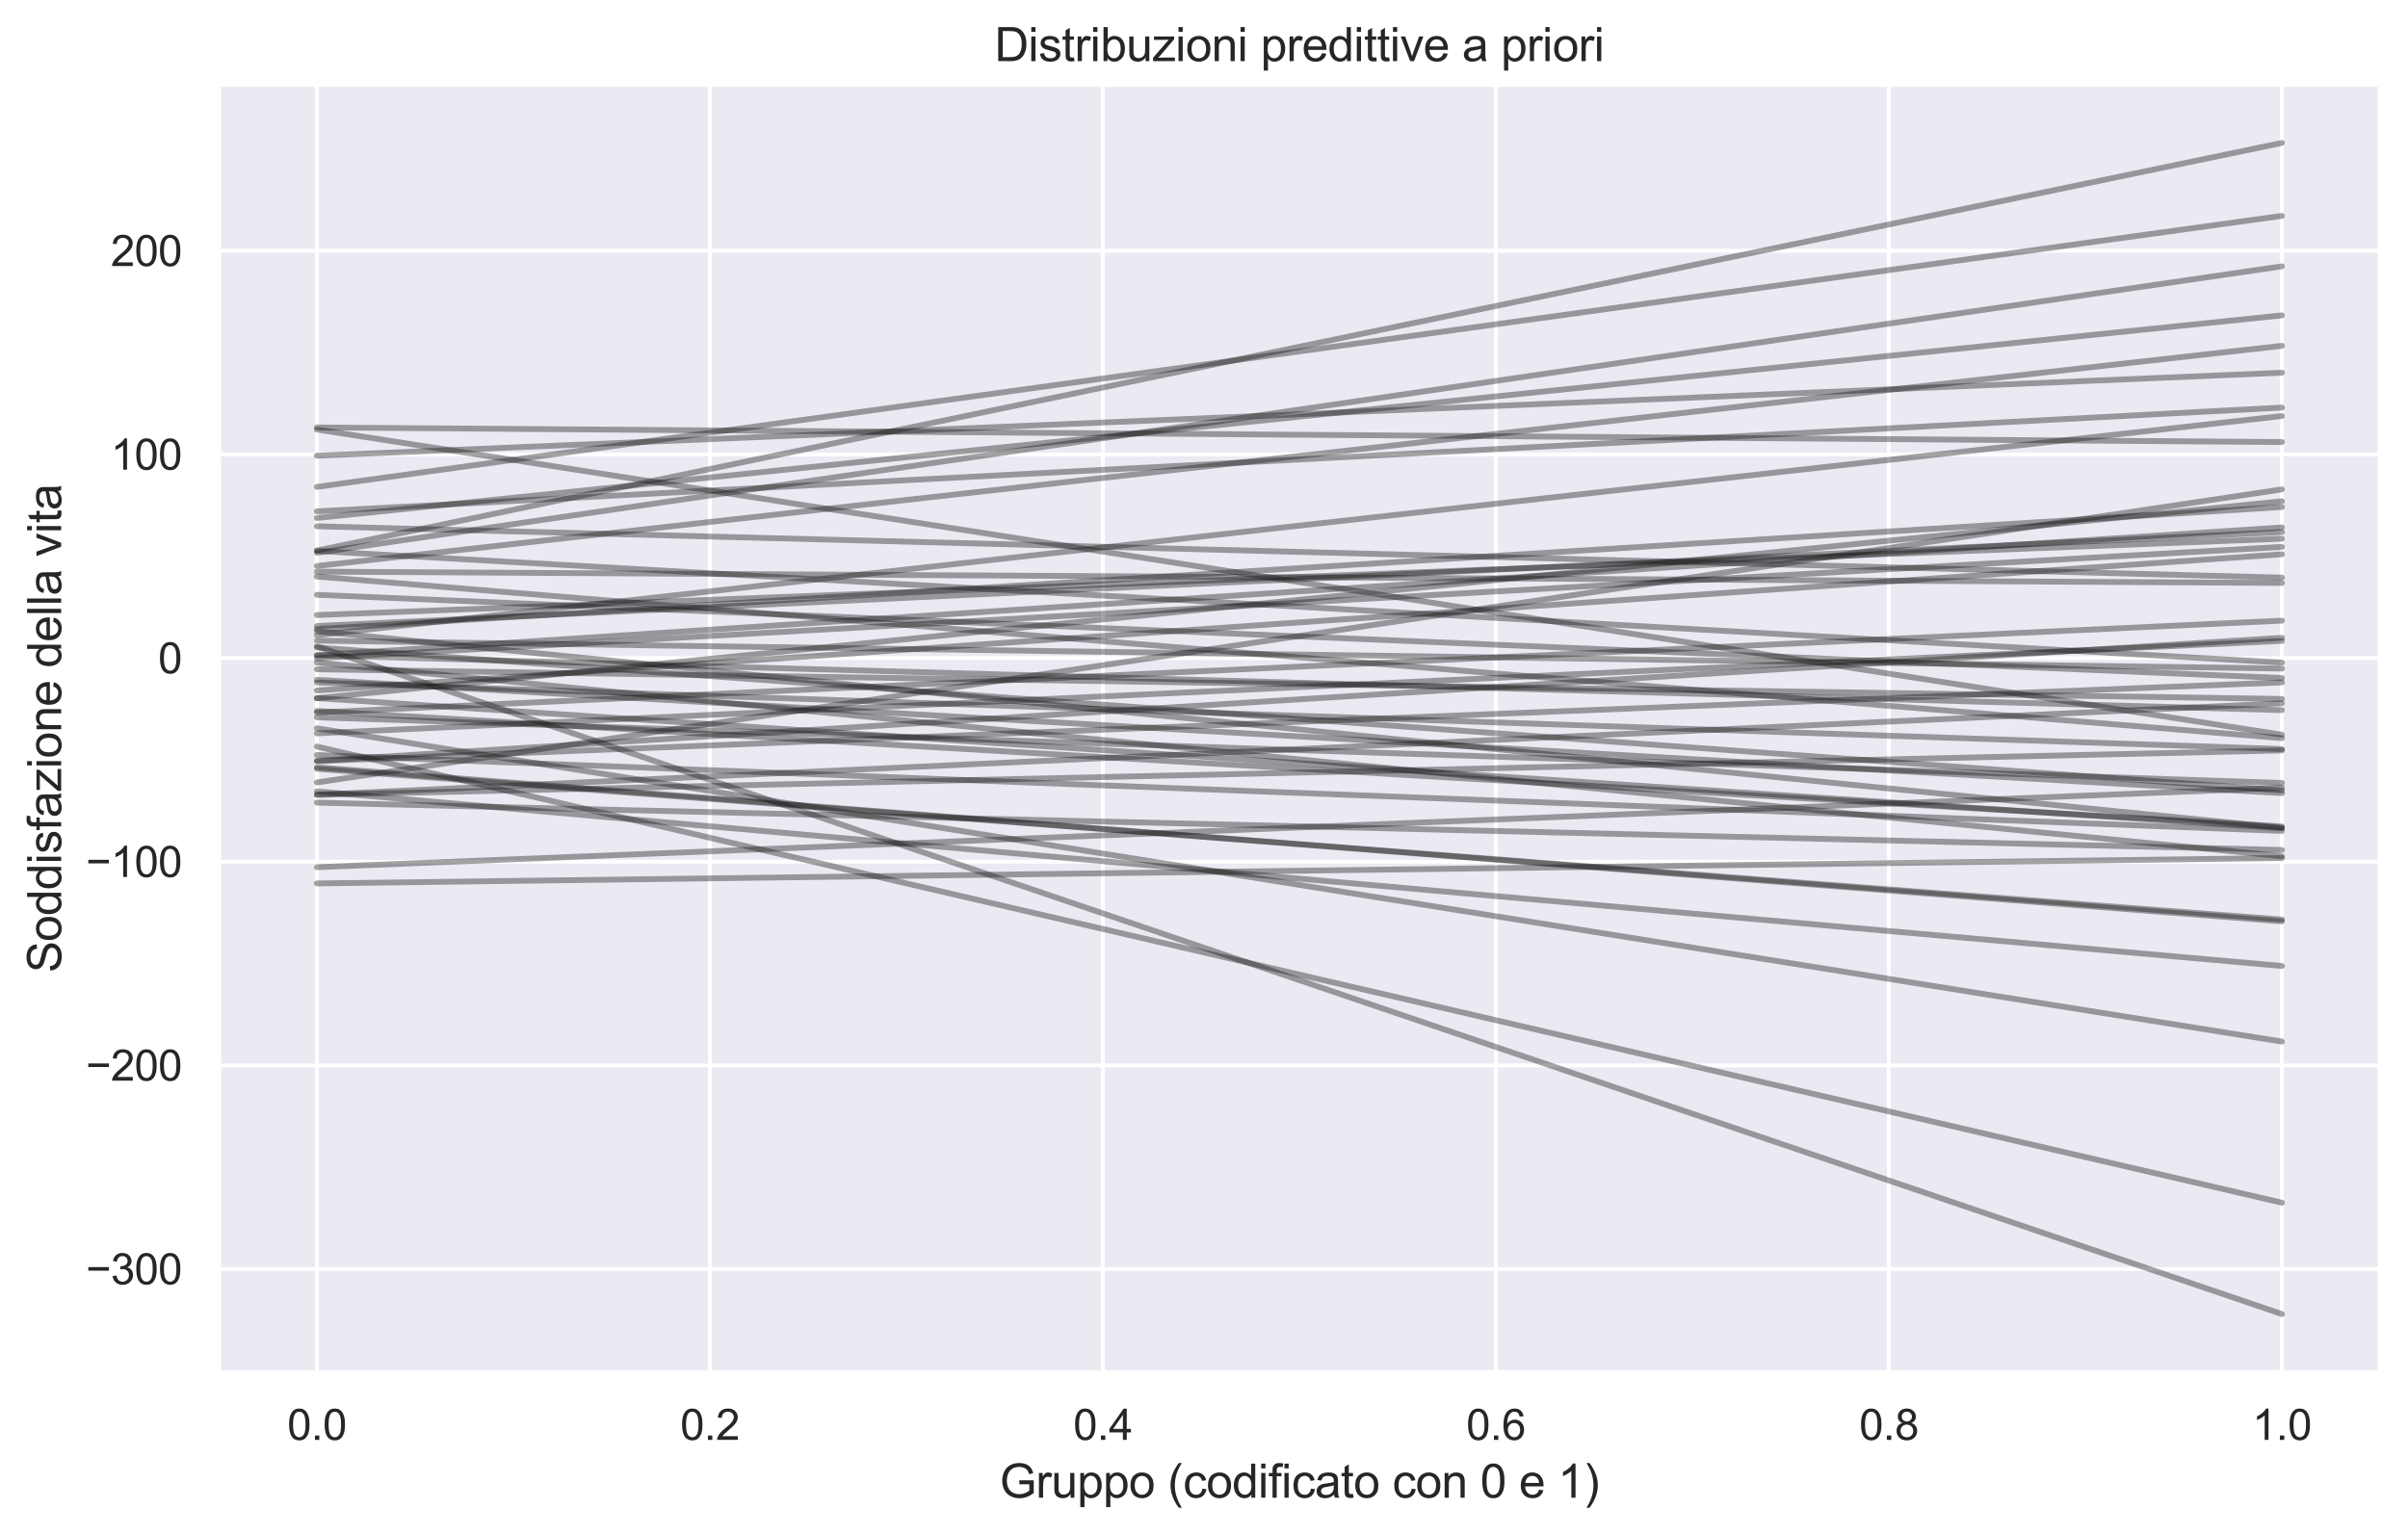 <?xml version="1.0" encoding="utf-8" standalone="no"?>
<!DOCTYPE svg PUBLIC "-//W3C//DTD SVG 1.1//EN"
  "http://www.w3.org/Graphics/SVG/1.1/DTD/svg11.dtd">
<svg xmlns:xlink="http://www.w3.org/1999/xlink" width="621.65pt" height="396.45pt" viewBox="0 0 621.65 396.45" xmlns="http://www.w3.org/2000/svg" version="1.1">
 <defs>
  <style type="text/css">*{stroke-linejoin: round; stroke-linecap: butt}</style>
 </defs>
 <g id="figure_1">
  <g id="patch_1">
   <path d="M 0 396.45 
L 621.65 396.45 
L 621.65 0 
L 0 0 
z
" style="fill: #ffffff"/>
  </g>
  <g id="axes_1">
   <g id="patch_2">
    <path d="M 56.45 354.429 
L 614.45 354.429 
L 614.45 21.789 
L 56.45 21.789 
z
" style="fill: #eaeaf2"/>
   </g>
   <g id="matplotlib.axis_1">
    <g id="xtick_1">
     <g id="line2d_1">
      <path d="M 81.814 354.429 
L 81.814 21.789 
" clip-path="url(#paafbd86843)" style="fill: none; stroke: #ffffff; stroke-linecap: round"/>
     </g>
     <g id="text_1">
      <!-- 0.0 -->
      <g style="fill: #262626" transform="translate(74.169 371.803) scale(0.11 -0.11)">
       <defs>
        <path id="ArialMT-30" d="M 266 2259 
Q 266 3072 433 3567 
Q 600 4063 929 4331 
Q 1259 4600 1759 4600 
Q 2128 4600 2406 4451 
Q 2684 4303 2865 4023 
Q 3047 3744 3150 3342 
Q 3253 2941 3253 2259 
Q 3253 1453 3087 958 
Q 2922 463 2592 192 
Q 2263 -78 1759 -78 
Q 1097 -78 719 397 
Q 266 969 266 2259 
z
M 844 2259 
Q 844 1131 1108 757 
Q 1372 384 1759 384 
Q 2147 384 2411 759 
Q 2675 1134 2675 2259 
Q 2675 3391 2411 3762 
Q 2147 4134 1753 4134 
Q 1366 4134 1134 3806 
Q 844 3388 844 2259 
z
" transform="scale(0.016)"/>
        <path id="ArialMT-2e" d="M 581 0 
L 581 641 
L 1222 641 
L 1222 0 
L 581 0 
z
" transform="scale(0.016)"/>
       </defs>
       <use xlink:href="#ArialMT-30"/>
       <use xlink:href="#ArialMT-2e" x="55.615"/>
       <use xlink:href="#ArialMT-30" x="83.398"/>
      </g>
     </g>
    </g>
    <g id="xtick_2">
     <g id="line2d_2">
      <path d="M 183.268 354.429 
L 183.268 21.789 
" clip-path="url(#paafbd86843)" style="fill: none; stroke: #ffffff; stroke-linecap: round"/>
     </g>
     <g id="text_2">
      <!-- 0.2 -->
      <g style="fill: #262626" transform="translate(175.623 371.803) scale(0.11 -0.11)">
       <defs>
        <path id="ArialMT-32" d="M 3222 541 
L 3222 0 
L 194 0 
Q 188 203 259 391 
Q 375 700 629 1000 
Q 884 1300 1366 1694 
Q 2113 2306 2375 2664 
Q 2638 3022 2638 3341 
Q 2638 3675 2398 3904 
Q 2159 4134 1775 4134 
Q 1369 4134 1125 3890 
Q 881 3647 878 3216 
L 300 3275 
Q 359 3922 746 4261 
Q 1134 4600 1788 4600 
Q 2447 4600 2831 4234 
Q 3216 3869 3216 3328 
Q 3216 3053 3103 2787 
Q 2991 2522 2730 2228 
Q 2469 1934 1863 1422 
Q 1356 997 1212 845 
Q 1069 694 975 541 
L 3222 541 
z
" transform="scale(0.016)"/>
       </defs>
       <use xlink:href="#ArialMT-30"/>
       <use xlink:href="#ArialMT-2e" x="55.615"/>
       <use xlink:href="#ArialMT-32" x="83.398"/>
      </g>
     </g>
    </g>
    <g id="xtick_3">
     <g id="line2d_3">
      <path d="M 284.723 354.429 
L 284.723 21.789 
" clip-path="url(#paafbd86843)" style="fill: none; stroke: #ffffff; stroke-linecap: round"/>
     </g>
     <g id="text_3">
      <!-- 0.4 -->
      <g style="fill: #262626" transform="translate(277.078 371.803) scale(0.11 -0.11)">
       <defs>
        <path id="ArialMT-34" d="M 2069 0 
L 2069 1097 
L 81 1097 
L 81 1613 
L 2172 4581 
L 2631 4581 
L 2631 1613 
L 3250 1613 
L 3250 1097 
L 2631 1097 
L 2631 0 
L 2069 0 
z
M 2069 1613 
L 2069 3678 
L 634 1613 
L 2069 1613 
z
" transform="scale(0.016)"/>
       </defs>
       <use xlink:href="#ArialMT-30"/>
       <use xlink:href="#ArialMT-2e" x="55.615"/>
       <use xlink:href="#ArialMT-34" x="83.398"/>
      </g>
     </g>
    </g>
    <g id="xtick_4">
     <g id="line2d_4">
      <path d="M 386.177 354.429 
L 386.177 21.789 
" clip-path="url(#paafbd86843)" style="fill: none; stroke: #ffffff; stroke-linecap: round"/>
     </g>
     <g id="text_4">
      <!-- 0.6 -->
      <g style="fill: #262626" transform="translate(378.532 371.803) scale(0.11 -0.11)">
       <defs>
        <path id="ArialMT-36" d="M 3184 3459 
L 2625 3416 
Q 2550 3747 2413 3897 
Q 2184 4138 1850 4138 
Q 1581 4138 1378 3988 
Q 1113 3794 959 3422 
Q 806 3050 800 2363 
Q 1003 2672 1297 2822 
Q 1591 2972 1913 2972 
Q 2475 2972 2870 2558 
Q 3266 2144 3266 1488 
Q 3266 1056 3080 686 
Q 2894 316 2569 119 
Q 2244 -78 1831 -78 
Q 1128 -78 684 439 
Q 241 956 241 2144 
Q 241 3472 731 4075 
Q 1159 4600 1884 4600 
Q 2425 4600 2770 4297 
Q 3116 3994 3184 3459 
z
M 888 1484 
Q 888 1194 1011 928 
Q 1134 663 1356 523 
Q 1578 384 1822 384 
Q 2178 384 2434 671 
Q 2691 959 2691 1453 
Q 2691 1928 2437 2201 
Q 2184 2475 1800 2475 
Q 1419 2475 1153 2201 
Q 888 1928 888 1484 
z
" transform="scale(0.016)"/>
       </defs>
       <use xlink:href="#ArialMT-30"/>
       <use xlink:href="#ArialMT-2e" x="55.615"/>
       <use xlink:href="#ArialMT-36" x="83.398"/>
      </g>
     </g>
    </g>
    <g id="xtick_5">
     <g id="line2d_5">
      <path d="M 487.632 354.429 
L 487.632 21.789 
" clip-path="url(#paafbd86843)" style="fill: none; stroke: #ffffff; stroke-linecap: round"/>
     </g>
     <g id="text_5">
      <!-- 0.8 -->
      <g style="fill: #262626" transform="translate(479.987 371.803) scale(0.11 -0.11)">
       <defs>
        <path id="ArialMT-38" d="M 1131 2484 
Q 781 2613 612 2850 
Q 444 3088 444 3419 
Q 444 3919 803 4259 
Q 1163 4600 1759 4600 
Q 2359 4600 2725 4251 
Q 3091 3903 3091 3403 
Q 3091 3084 2923 2848 
Q 2756 2613 2416 2484 
Q 2838 2347 3058 2040 
Q 3278 1734 3278 1309 
Q 3278 722 2862 322 
Q 2447 -78 1769 -78 
Q 1091 -78 675 323 
Q 259 725 259 1325 
Q 259 1772 486 2073 
Q 713 2375 1131 2484 
z
M 1019 3438 
Q 1019 3113 1228 2906 
Q 1438 2700 1772 2700 
Q 2097 2700 2305 2904 
Q 2513 3109 2513 3406 
Q 2513 3716 2298 3927 
Q 2084 4138 1766 4138 
Q 1444 4138 1231 3931 
Q 1019 3725 1019 3438 
z
M 838 1322 
Q 838 1081 952 856 
Q 1066 631 1291 507 
Q 1516 384 1775 384 
Q 2178 384 2440 643 
Q 2703 903 2703 1303 
Q 2703 1709 2433 1975 
Q 2163 2241 1756 2241 
Q 1359 2241 1098 1978 
Q 838 1716 838 1322 
z
" transform="scale(0.016)"/>
       </defs>
       <use xlink:href="#ArialMT-30"/>
       <use xlink:href="#ArialMT-2e" x="55.615"/>
       <use xlink:href="#ArialMT-38" x="83.398"/>
      </g>
     </g>
    </g>
    <g id="xtick_6">
     <g id="line2d_6">
      <path d="M 589.087 354.429 
L 589.087 21.789 
" clip-path="url(#paafbd86843)" style="fill: none; stroke: #ffffff; stroke-linecap: round"/>
     </g>
     <g id="text_6">
      <!-- 1.0 -->
      <g style="fill: #262626" transform="translate(581.442 371.803) scale(0.11 -0.11)">
       <defs>
        <path id="ArialMT-31" d="M 2384 0 
L 1822 0 
L 1822 3584 
Q 1619 3391 1289 3197 
Q 959 3003 697 2906 
L 697 3450 
Q 1169 3672 1522 3987 
Q 1875 4303 2022 4600 
L 2384 4600 
L 2384 0 
z
" transform="scale(0.016)"/>
       </defs>
       <use xlink:href="#ArialMT-31"/>
       <use xlink:href="#ArialMT-2e" x="55.615"/>
       <use xlink:href="#ArialMT-30" x="83.398"/>
      </g>
     </g>
    </g>
    <g id="text_7">
     <!-- Gruppo (codificato con 0 e 1) -->
     <g style="fill: #262626" transform="translate(258.08 386.725) scale(0.12 -0.12)">
      <defs>
       <path id="ArialMT-47" d="M 2638 1797 
L 2638 2334 
L 4578 2338 
L 4578 638 
Q 4131 281 3656 101 
Q 3181 -78 2681 -78 
Q 2006 -78 1454 211 
Q 903 500 622 1047 
Q 341 1594 341 2269 
Q 341 2938 620 3517 
Q 900 4097 1425 4378 
Q 1950 4659 2634 4659 
Q 3131 4659 3532 4498 
Q 3934 4338 4162 4050 
Q 4391 3763 4509 3300 
L 3963 3150 
Q 3859 3500 3706 3700 
Q 3553 3900 3268 4020 
Q 2984 4141 2638 4141 
Q 2222 4141 1919 4014 
Q 1616 3888 1430 3681 
Q 1244 3475 1141 3228 
Q 966 2803 966 2306 
Q 966 1694 1177 1281 
Q 1388 869 1791 669 
Q 2194 469 2647 469 
Q 3041 469 3416 620 
Q 3791 772 3984 944 
L 3984 1797 
L 2638 1797 
z
" transform="scale(0.016)"/>
       <path id="ArialMT-72" d="M 416 0 
L 416 3319 
L 922 3319 
L 922 2816 
Q 1116 3169 1280 3281 
Q 1444 3394 1641 3394 
Q 1925 3394 2219 3213 
L 2025 2691 
Q 1819 2813 1613 2813 
Q 1428 2813 1281 2702 
Q 1134 2591 1072 2394 
Q 978 2094 978 1738 
L 978 0 
L 416 0 
z
" transform="scale(0.016)"/>
       <path id="ArialMT-75" d="M 2597 0 
L 2597 488 
Q 2209 -75 1544 -75 
Q 1250 -75 995 37 
Q 741 150 617 320 
Q 494 491 444 738 
Q 409 903 409 1263 
L 409 3319 
L 972 3319 
L 972 1478 
Q 972 1038 1006 884 
Q 1059 663 1231 536 
Q 1403 409 1656 409 
Q 1909 409 2131 539 
Q 2353 669 2445 892 
Q 2538 1116 2538 1541 
L 2538 3319 
L 3100 3319 
L 3100 0 
L 2597 0 
z
" transform="scale(0.016)"/>
       <path id="ArialMT-70" d="M 422 -1272 
L 422 3319 
L 934 3319 
L 934 2888 
Q 1116 3141 1344 3267 
Q 1572 3394 1897 3394 
Q 2322 3394 2647 3175 
Q 2972 2956 3137 2557 
Q 3303 2159 3303 1684 
Q 3303 1175 3120 767 
Q 2938 359 2589 142 
Q 2241 -75 1856 -75 
Q 1575 -75 1351 44 
Q 1128 163 984 344 
L 984 -1272 
L 422 -1272 
z
M 931 1641 
Q 931 1000 1190 694 
Q 1450 388 1819 388 
Q 2194 388 2461 705 
Q 2728 1022 2728 1688 
Q 2728 2322 2467 2637 
Q 2206 2953 1844 2953 
Q 1484 2953 1207 2617 
Q 931 2281 931 1641 
z
" transform="scale(0.016)"/>
       <path id="ArialMT-6f" d="M 213 1659 
Q 213 2581 725 3025 
Q 1153 3394 1769 3394 
Q 2453 3394 2887 2945 
Q 3322 2497 3322 1706 
Q 3322 1066 3130 698 
Q 2938 331 2570 128 
Q 2203 -75 1769 -75 
Q 1072 -75 642 372 
Q 213 819 213 1659 
z
M 791 1659 
Q 791 1022 1069 705 
Q 1347 388 1769 388 
Q 2188 388 2466 706 
Q 2744 1025 2744 1678 
Q 2744 2294 2464 2611 
Q 2184 2928 1769 2928 
Q 1347 2928 1069 2612 
Q 791 2297 791 1659 
z
" transform="scale(0.016)"/>
       <path id="ArialMT-20" transform="scale(0.016)"/>
       <path id="ArialMT-28" d="M 1497 -1347 
Q 1031 -759 709 28 
Q 388 816 388 1659 
Q 388 2403 628 3084 
Q 909 3875 1497 4659 
L 1900 4659 
Q 1522 4009 1400 3731 
Q 1209 3300 1100 2831 
Q 966 2247 966 1656 
Q 966 153 1900 -1347 
L 1497 -1347 
z
" transform="scale(0.016)"/>
       <path id="ArialMT-63" d="M 2588 1216 
L 3141 1144 
Q 3050 572 2676 248 
Q 2303 -75 1759 -75 
Q 1078 -75 664 370 
Q 250 816 250 1647 
Q 250 2184 428 2587 
Q 606 2991 970 3192 
Q 1334 3394 1763 3394 
Q 2303 3394 2647 3120 
Q 2991 2847 3088 2344 
L 2541 2259 
Q 2463 2594 2264 2762 
Q 2066 2931 1784 2931 
Q 1359 2931 1093 2626 
Q 828 2322 828 1663 
Q 828 994 1084 691 
Q 1341 388 1753 388 
Q 2084 388 2306 591 
Q 2528 794 2588 1216 
z
" transform="scale(0.016)"/>
       <path id="ArialMT-64" d="M 2575 0 
L 2575 419 
Q 2259 -75 1647 -75 
Q 1250 -75 917 144 
Q 584 363 401 755 
Q 219 1147 219 1656 
Q 219 2153 384 2558 
Q 550 2963 881 3178 
Q 1213 3394 1622 3394 
Q 1922 3394 2156 3267 
Q 2391 3141 2538 2938 
L 2538 4581 
L 3097 4581 
L 3097 0 
L 2575 0 
z
M 797 1656 
Q 797 1019 1065 703 
Q 1334 388 1700 388 
Q 2069 388 2326 689 
Q 2584 991 2584 1609 
Q 2584 2291 2321 2609 
Q 2059 2928 1675 2928 
Q 1300 2928 1048 2622 
Q 797 2316 797 1656 
z
" transform="scale(0.016)"/>
       <path id="ArialMT-69" d="M 425 3934 
L 425 4581 
L 988 4581 
L 988 3934 
L 425 3934 
z
M 425 0 
L 425 3319 
L 988 3319 
L 988 0 
L 425 0 
z
" transform="scale(0.016)"/>
       <path id="ArialMT-66" d="M 556 0 
L 556 2881 
L 59 2881 
L 59 3319 
L 556 3319 
L 556 3672 
Q 556 4006 616 4169 
Q 697 4388 901 4523 
Q 1106 4659 1475 4659 
Q 1713 4659 2000 4603 
L 1916 4113 
Q 1741 4144 1584 4144 
Q 1328 4144 1222 4034 
Q 1116 3925 1116 3625 
L 1116 3319 
L 1763 3319 
L 1763 2881 
L 1116 2881 
L 1116 0 
L 556 0 
z
" transform="scale(0.016)"/>
       <path id="ArialMT-61" d="M 2588 409 
Q 2275 144 1986 34 
Q 1697 -75 1366 -75 
Q 819 -75 525 192 
Q 231 459 231 875 
Q 231 1119 342 1320 
Q 453 1522 633 1644 
Q 813 1766 1038 1828 
Q 1203 1872 1538 1913 
Q 2219 1994 2541 2106 
Q 2544 2222 2544 2253 
Q 2544 2597 2384 2738 
Q 2169 2928 1744 2928 
Q 1347 2928 1158 2789 
Q 969 2650 878 2297 
L 328 2372 
Q 403 2725 575 2942 
Q 747 3159 1072 3276 
Q 1397 3394 1825 3394 
Q 2250 3394 2515 3294 
Q 2781 3194 2906 3042 
Q 3031 2891 3081 2659 
Q 3109 2516 3109 2141 
L 3109 1391 
Q 3109 606 3145 398 
Q 3181 191 3288 0 
L 2700 0 
Q 2613 175 2588 409 
z
M 2541 1666 
Q 2234 1541 1622 1453 
Q 1275 1403 1131 1340 
Q 988 1278 909 1158 
Q 831 1038 831 891 
Q 831 666 1001 516 
Q 1172 366 1500 366 
Q 1825 366 2078 508 
Q 2331 650 2450 897 
Q 2541 1088 2541 1459 
L 2541 1666 
z
" transform="scale(0.016)"/>
       <path id="ArialMT-74" d="M 1650 503 
L 1731 6 
Q 1494 -44 1306 -44 
Q 1000 -44 831 53 
Q 663 150 594 308 
Q 525 466 525 972 
L 525 2881 
L 113 2881 
L 113 3319 
L 525 3319 
L 525 4141 
L 1084 4478 
L 1084 3319 
L 1650 3319 
L 1650 2881 
L 1084 2881 
L 1084 941 
Q 1084 700 1114 631 
Q 1144 563 1211 522 
Q 1278 481 1403 481 
Q 1497 481 1650 503 
z
" transform="scale(0.016)"/>
       <path id="ArialMT-6e" d="M 422 0 
L 422 3319 
L 928 3319 
L 928 2847 
Q 1294 3394 1984 3394 
Q 2284 3394 2536 3286 
Q 2788 3178 2913 3003 
Q 3038 2828 3088 2588 
Q 3119 2431 3119 2041 
L 3119 0 
L 2556 0 
L 2556 2019 
Q 2556 2363 2490 2533 
Q 2425 2703 2258 2804 
Q 2091 2906 1866 2906 
Q 1506 2906 1245 2678 
Q 984 2450 984 1813 
L 984 0 
L 422 0 
z
" transform="scale(0.016)"/>
       <path id="ArialMT-65" d="M 2694 1069 
L 3275 997 
Q 3138 488 2766 206 
Q 2394 -75 1816 -75 
Q 1088 -75 661 373 
Q 234 822 234 1631 
Q 234 2469 665 2931 
Q 1097 3394 1784 3394 
Q 2450 3394 2872 2941 
Q 3294 2488 3294 1666 
Q 3294 1616 3291 1516 
L 816 1516 
Q 847 969 1125 678 
Q 1403 388 1819 388 
Q 2128 388 2347 550 
Q 2566 713 2694 1069 
z
M 847 1978 
L 2700 1978 
Q 2663 2397 2488 2606 
Q 2219 2931 1791 2931 
Q 1403 2931 1139 2672 
Q 875 2413 847 1978 
z
" transform="scale(0.016)"/>
       <path id="ArialMT-29" d="M 791 -1347 
L 388 -1347 
Q 1322 153 1322 1656 
Q 1322 2244 1188 2822 
Q 1081 3291 891 3722 
Q 769 4003 388 4659 
L 791 4659 
Q 1378 3875 1659 3084 
Q 1900 2403 1900 1659 
Q 1900 816 1576 28 
Q 1253 -759 791 -1347 
z
" transform="scale(0.016)"/>
      </defs>
      <use xlink:href="#ArialMT-47"/>
      <use xlink:href="#ArialMT-72" x="77.783"/>
      <use xlink:href="#ArialMT-75" x="111.084"/>
      <use xlink:href="#ArialMT-70" x="166.699"/>
      <use xlink:href="#ArialMT-70" x="222.314"/>
      <use xlink:href="#ArialMT-6f" x="277.93"/>
      <use xlink:href="#ArialMT-20" x="333.545"/>
      <use xlink:href="#ArialMT-28" x="361.328"/>
      <use xlink:href="#ArialMT-63" x="394.629"/>
      <use xlink:href="#ArialMT-6f" x="444.629"/>
      <use xlink:href="#ArialMT-64" x="500.244"/>
      <use xlink:href="#ArialMT-69" x="555.859"/>
      <use xlink:href="#ArialMT-66" x="578.076"/>
      <use xlink:href="#ArialMT-69" x="605.859"/>
      <use xlink:href="#ArialMT-63" x="628.076"/>
      <use xlink:href="#ArialMT-61" x="678.076"/>
      <use xlink:href="#ArialMT-74" x="733.691"/>
      <use xlink:href="#ArialMT-6f" x="761.475"/>
      <use xlink:href="#ArialMT-20" x="817.09"/>
      <use xlink:href="#ArialMT-63" x="844.873"/>
      <use xlink:href="#ArialMT-6f" x="894.873"/>
      <use xlink:href="#ArialMT-6e" x="950.488"/>
      <use xlink:href="#ArialMT-20" x="1006.104"/>
      <use xlink:href="#ArialMT-30" x="1033.887"/>
      <use xlink:href="#ArialMT-20" x="1089.502"/>
      <use xlink:href="#ArialMT-65" x="1117.285"/>
      <use xlink:href="#ArialMT-20" x="1172.9"/>
      <use xlink:href="#ArialMT-31" x="1200.684"/>
      <use xlink:href="#ArialMT-29" x="1256.299"/>
     </g>
    </g>
   </g>
   <g id="matplotlib.axis_2">
    <g id="ytick_1">
     <g id="line2d_7">
      <path d="M 56.45 327.688 
L 614.45 327.688 
" clip-path="url(#paafbd86843)" style="fill: none; stroke: #ffffff; stroke-linecap: round"/>
     </g>
     <g id="text_8">
      <!-- −300 -->
      <g style="fill: #262626" transform="translate(22.174 331.625) scale(0.11 -0.11)">
       <defs>
        <path id="ArialMT-2212" d="M 3381 1997 
L 356 1997 
L 356 2522 
L 3381 2522 
L 3381 1997 
z
" transform="scale(0.016)"/>
        <path id="ArialMT-33" d="M 269 1209 
L 831 1284 
Q 928 806 1161 595 
Q 1394 384 1728 384 
Q 2125 384 2398 659 
Q 2672 934 2672 1341 
Q 2672 1728 2419 1979 
Q 2166 2231 1775 2231 
Q 1616 2231 1378 2169 
L 1441 2663 
Q 1497 2656 1531 2656 
Q 1891 2656 2178 2843 
Q 2466 3031 2466 3422 
Q 2466 3731 2256 3934 
Q 2047 4138 1716 4138 
Q 1388 4138 1169 3931 
Q 950 3725 888 3313 
L 325 3413 
Q 428 3978 793 4289 
Q 1159 4600 1703 4600 
Q 2078 4600 2393 4439 
Q 2709 4278 2876 4000 
Q 3044 3722 3044 3409 
Q 3044 3113 2884 2869 
Q 2725 2625 2413 2481 
Q 2819 2388 3044 2092 
Q 3269 1797 3269 1353 
Q 3269 753 2831 336 
Q 2394 -81 1725 -81 
Q 1122 -81 723 278 
Q 325 638 269 1209 
z
" transform="scale(0.016)"/>
       </defs>
       <use xlink:href="#ArialMT-2212"/>
       <use xlink:href="#ArialMT-33" x="58.398"/>
       <use xlink:href="#ArialMT-30" x="114.014"/>
       <use xlink:href="#ArialMT-30" x="169.629"/>
      </g>
     </g>
    </g>
    <g id="ytick_2">
     <g id="line2d_8">
      <path d="M 56.45 275.102 
L 614.45 275.102 
" clip-path="url(#paafbd86843)" style="fill: none; stroke: #ffffff; stroke-linecap: round"/>
     </g>
     <g id="text_9">
      <!-- −200 -->
      <g style="fill: #262626" transform="translate(22.174 279.039) scale(0.11 -0.11)">
       <use xlink:href="#ArialMT-2212"/>
       <use xlink:href="#ArialMT-32" x="58.398"/>
       <use xlink:href="#ArialMT-30" x="114.014"/>
       <use xlink:href="#ArialMT-30" x="169.629"/>
      </g>
     </g>
    </g>
    <g id="ytick_3">
     <g id="line2d_9">
      <path d="M 56.45 222.516 
L 614.45 222.516 
" clip-path="url(#paafbd86843)" style="fill: none; stroke: #ffffff; stroke-linecap: round"/>
     </g>
     <g id="text_10">
      <!-- −100 -->
      <g style="fill: #262626" transform="translate(22.174 226.453) scale(0.11 -0.11)">
       <use xlink:href="#ArialMT-2212"/>
       <use xlink:href="#ArialMT-31" x="58.398"/>
       <use xlink:href="#ArialMT-30" x="114.014"/>
       <use xlink:href="#ArialMT-30" x="169.629"/>
      </g>
     </g>
    </g>
    <g id="ytick_4">
     <g id="line2d_10">
      <path d="M 56.45 169.931 
L 614.45 169.931 
" clip-path="url(#paafbd86843)" style="fill: none; stroke: #ffffff; stroke-linecap: round"/>
     </g>
     <g id="text_11">
      <!-- 0 -->
      <g style="fill: #262626" transform="translate(40.833 173.868) scale(0.11 -0.11)">
       <use xlink:href="#ArialMT-30"/>
      </g>
     </g>
    </g>
    <g id="ytick_5">
     <g id="line2d_11">
      <path d="M 56.45 117.345 
L 614.45 117.345 
" clip-path="url(#paafbd86843)" style="fill: none; stroke: #ffffff; stroke-linecap: round"/>
     </g>
     <g id="text_12">
      <!-- 100 -->
      <g style="fill: #262626" transform="translate(28.599 121.282) scale(0.11 -0.11)">
       <use xlink:href="#ArialMT-31"/>
       <use xlink:href="#ArialMT-30" x="55.615"/>
       <use xlink:href="#ArialMT-30" x="111.23"/>
      </g>
     </g>
    </g>
    <g id="ytick_6">
     <g id="line2d_12">
      <path d="M 56.45 64.759 
L 614.45 64.759 
" clip-path="url(#paafbd86843)" style="fill: none; stroke: #ffffff; stroke-linecap: round"/>
     </g>
     <g id="text_13">
      <!-- 200 -->
      <g style="fill: #262626" transform="translate(28.599 68.696) scale(0.11 -0.11)">
       <use xlink:href="#ArialMT-32"/>
       <use xlink:href="#ArialMT-30" x="55.615"/>
       <use xlink:href="#ArialMT-30" x="111.23"/>
      </g>
     </g>
    </g>
    <g id="text_14">
     <!-- Soddisfazione della vita -->
     <g style="fill: #262626" transform="translate(15.789 251.147) rotate(-90) scale(0.12 -0.12)">
      <defs>
       <path id="ArialMT-53" d="M 288 1472 
L 859 1522 
Q 900 1178 1048 958 
Q 1197 738 1509 602 
Q 1822 466 2213 466 
Q 2559 466 2825 569 
Q 3091 672 3220 851 
Q 3350 1031 3350 1244 
Q 3350 1459 3225 1620 
Q 3100 1781 2813 1891 
Q 2628 1963 1997 2114 
Q 1366 2266 1113 2400 
Q 784 2572 623 2826 
Q 463 3081 463 3397 
Q 463 3744 659 4045 
Q 856 4347 1234 4503 
Q 1613 4659 2075 4659 
Q 2584 4659 2973 4495 
Q 3363 4331 3572 4012 
Q 3781 3694 3797 3291 
L 3216 3247 
Q 3169 3681 2898 3903 
Q 2628 4125 2100 4125 
Q 1550 4125 1298 3923 
Q 1047 3722 1047 3438 
Q 1047 3191 1225 3031 
Q 1400 2872 2139 2705 
Q 2878 2538 3153 2413 
Q 3553 2228 3743 1945 
Q 3934 1663 3934 1294 
Q 3934 928 3725 604 
Q 3516 281 3123 101 
Q 2731 -78 2241 -78 
Q 1619 -78 1198 103 
Q 778 284 539 648 
Q 300 1013 288 1472 
z
" transform="scale(0.016)"/>
       <path id="ArialMT-73" d="M 197 991 
L 753 1078 
Q 800 744 1014 566 
Q 1228 388 1613 388 
Q 2000 388 2187 545 
Q 2375 703 2375 916 
Q 2375 1106 2209 1216 
Q 2094 1291 1634 1406 
Q 1016 1563 777 1677 
Q 538 1791 414 1992 
Q 291 2194 291 2438 
Q 291 2659 392 2848 
Q 494 3038 669 3163 
Q 800 3259 1026 3326 
Q 1253 3394 1513 3394 
Q 1903 3394 2198 3281 
Q 2494 3169 2634 2976 
Q 2775 2784 2828 2463 
L 2278 2388 
Q 2241 2644 2061 2787 
Q 1881 2931 1553 2931 
Q 1166 2931 1000 2803 
Q 834 2675 834 2503 
Q 834 2394 903 2306 
Q 972 2216 1119 2156 
Q 1203 2125 1616 2013 
Q 2213 1853 2448 1751 
Q 2684 1650 2818 1456 
Q 2953 1263 2953 975 
Q 2953 694 2789 445 
Q 2625 197 2315 61 
Q 2006 -75 1616 -75 
Q 969 -75 630 194 
Q 291 463 197 991 
z
" transform="scale(0.016)"/>
       <path id="ArialMT-7a" d="M 125 0 
L 125 456 
L 2238 2881 
Q 1878 2863 1603 2863 
L 250 2863 
L 250 3319 
L 2963 3319 
L 2963 2947 
L 1166 841 
L 819 456 
Q 1197 484 1528 484 
L 3063 484 
L 3063 0 
L 125 0 
z
" transform="scale(0.016)"/>
       <path id="ArialMT-6c" d="M 409 0 
L 409 4581 
L 972 4581 
L 972 0 
L 409 0 
z
" transform="scale(0.016)"/>
       <path id="ArialMT-76" d="M 1344 0 
L 81 3319 
L 675 3319 
L 1388 1331 
Q 1503 1009 1600 663 
Q 1675 925 1809 1294 
L 2547 3319 
L 3125 3319 
L 1869 0 
L 1344 0 
z
" transform="scale(0.016)"/>
      </defs>
      <use xlink:href="#ArialMT-53"/>
      <use xlink:href="#ArialMT-6f" x="66.699"/>
      <use xlink:href="#ArialMT-64" x="122.314"/>
      <use xlink:href="#ArialMT-64" x="177.93"/>
      <use xlink:href="#ArialMT-69" x="233.545"/>
      <use xlink:href="#ArialMT-73" x="255.762"/>
      <use xlink:href="#ArialMT-66" x="305.762"/>
      <use xlink:href="#ArialMT-61" x="333.545"/>
      <use xlink:href="#ArialMT-7a" x="389.16"/>
      <use xlink:href="#ArialMT-69" x="439.16"/>
      <use xlink:href="#ArialMT-6f" x="461.377"/>
      <use xlink:href="#ArialMT-6e" x="516.992"/>
      <use xlink:href="#ArialMT-65" x="572.607"/>
      <use xlink:href="#ArialMT-20" x="628.223"/>
      <use xlink:href="#ArialMT-64" x="656.006"/>
      <use xlink:href="#ArialMT-65" x="711.621"/>
      <use xlink:href="#ArialMT-6c" x="767.236"/>
      <use xlink:href="#ArialMT-6c" x="789.453"/>
      <use xlink:href="#ArialMT-61" x="811.67"/>
      <use xlink:href="#ArialMT-20" x="867.285"/>
      <use xlink:href="#ArialMT-76" x="895.068"/>
      <use xlink:href="#ArialMT-69" x="945.068"/>
      <use xlink:href="#ArialMT-74" x="967.285"/>
      <use xlink:href="#ArialMT-61" x="995.068"/>
     </g>
    </g>
   </g>
   <g id="line2d_13">
    <path d="M 81.814 178.287 
L 132.541 174.771 
L 183.268 171.255 
L 233.996 167.739 
L 284.723 164.223 
L 335.45 160.707 
L 386.177 157.191 
L 436.905 153.675 
L 487.632 150.159 
L 538.359 146.643 
L 589.087 143.127 
" clip-path="url(#paafbd86843)" style="fill: none; stroke: #1a1a1a; stroke-opacity: 0.4; stroke-width: 1.5; stroke-linecap: round"/>
   </g>
   <g id="line2d_14">
    <path d="M 81.814 196.461 
L 132.541 193.283 
L 183.268 190.106 
L 233.996 186.929 
L 284.723 183.751 
L 335.45 180.574 
L 386.177 177.397 
L 436.905 174.219 
L 487.632 171.042 
L 538.359 167.865 
L 589.087 164.687 
" clip-path="url(#paafbd86843)" style="fill: none; stroke: #1a1a1a; stroke-opacity: 0.4; stroke-width: 1.5; stroke-linecap: round"/>
   </g>
   <g id="line2d_15">
    <path d="M 81.814 142.156 
L 132.541 131.632 
L 183.268 121.107 
L 233.996 110.582 
L 284.723 100.057 
L 335.45 89.533 
L 386.177 79.008 
L 436.905 68.483 
L 487.632 57.959 
L 538.359 47.434 
L 589.087 36.909 
" clip-path="url(#paafbd86843)" style="fill: none; stroke: #1a1a1a; stroke-opacity: 0.4; stroke-width: 1.5; stroke-linecap: round"/>
   </g>
   <g id="line2d_16">
    <path d="M 81.814 183.991 
L 132.541 181.618 
L 183.268 179.245 
L 233.996 176.872 
L 284.723 174.499 
L 335.45 172.126 
L 386.177 169.753 
L 436.905 167.38 
L 487.632 165.006 
L 538.359 162.633 
L 589.087 160.26 
" clip-path="url(#paafbd86843)" style="fill: none; stroke: #1a1a1a; stroke-opacity: 0.4; stroke-width: 1.5; stroke-linecap: round"/>
   </g>
   <g id="line2d_17">
    <path d="M 81.814 117.673 
L 132.541 115.53 
L 183.268 113.387 
L 233.996 111.244 
L 284.723 109.101 
L 335.45 106.957 
L 386.177 104.814 
L 436.905 102.671 
L 487.632 100.528 
L 538.359 98.385 
L 589.087 96.242 
" clip-path="url(#paafbd86843)" style="fill: none; stroke: #1a1a1a; stroke-opacity: 0.4; stroke-width: 1.5; stroke-linecap: round"/>
   </g>
   <g id="line2d_18">
    <path d="M 81.814 169.218 
L 132.541 170.633 
L 183.268 172.048 
L 233.996 173.462 
L 284.723 174.877 
L 335.45 176.292 
L 386.177 177.706 
L 436.905 179.121 
L 487.632 180.536 
L 538.359 181.95 
L 589.087 183.365 
" clip-path="url(#paafbd86843)" style="fill: none; stroke: #1a1a1a; stroke-opacity: 0.4; stroke-width: 1.5; stroke-linecap: round"/>
   </g>
   <g id="line2d_19">
    <path d="M 81.814 161.641 
L 132.541 159.217 
L 183.268 156.793 
L 233.996 154.369 
L 284.723 151.945 
L 335.45 149.522 
L 386.177 147.098 
L 436.905 144.674 
L 487.632 142.25 
L 538.359 139.826 
L 589.087 137.402 
" clip-path="url(#paafbd86843)" style="fill: none; stroke: #1a1a1a; stroke-opacity: 0.4; stroke-width: 1.5; stroke-linecap: round"/>
   </g>
   <g id="line2d_20">
    <path d="M 81.814 146.15 
L 132.541 140.465 
L 183.268 134.78 
L 233.996 129.095 
L 284.723 123.41 
L 335.45 117.725 
L 386.177 112.04 
L 436.905 106.355 
L 487.632 100.669 
L 538.359 94.984 
L 589.087 89.299 
" clip-path="url(#paafbd86843)" style="fill: none; stroke: #1a1a1a; stroke-opacity: 0.4; stroke-width: 1.5; stroke-linecap: round"/>
   </g>
   <g id="line2d_21">
    <path d="M 81.814 167.201 
L 132.541 170.89 
L 183.268 174.58 
L 233.996 178.269 
L 284.723 181.958 
L 335.45 185.648 
L 386.177 189.337 
L 436.905 193.027 
L 487.632 196.716 
L 538.359 200.406 
L 589.087 204.095 
" clip-path="url(#paafbd86843)" style="fill: none; stroke: #1a1a1a; stroke-opacity: 0.4; stroke-width: 1.5; stroke-linecap: round"/>
   </g>
   <g id="line2d_22">
    <path d="M 81.814 125.726 
L 132.541 118.728 
L 183.268 111.73 
L 233.996 104.732 
L 284.723 97.734 
L 335.45 90.736 
L 386.177 83.738 
L 436.905 76.739 
L 487.632 69.741 
L 538.359 62.743 
L 589.087 55.745 
" clip-path="url(#paafbd86843)" style="fill: none; stroke: #1a1a1a; stroke-opacity: 0.4; stroke-width: 1.5; stroke-linecap: round"/>
   </g>
   <g id="line2d_23">
    <path d="M 81.814 110.374 
L 132.541 110.751 
L 183.268 111.129 
L 233.996 111.506 
L 284.723 111.884 
L 335.45 112.261 
L 386.177 112.639 
L 436.905 113.017 
L 487.632 113.394 
L 538.359 113.772 
L 589.087 114.149 
" clip-path="url(#paafbd86843)" style="fill: none; stroke: #1a1a1a; stroke-opacity: 0.4; stroke-width: 1.5; stroke-linecap: round"/>
   </g>
   <g id="line2d_24">
    <path d="M 81.814 194.951 
L 132.541 196.913 
L 183.268 198.875 
L 233.996 200.837 
L 284.723 202.799 
L 335.45 204.761 
L 386.177 206.723 
L 436.905 208.685 
L 487.632 210.647 
L 538.359 212.609 
L 589.087 214.571 
" clip-path="url(#paafbd86843)" style="fill: none; stroke: #1a1a1a; stroke-opacity: 0.4; stroke-width: 1.5; stroke-linecap: round"/>
   </g>
   <g id="line2d_25">
    <path d="M 81.814 133.754 
L 132.541 128.522 
L 183.268 123.29 
L 233.996 118.058 
L 284.723 112.826 
L 335.45 107.593 
L 386.177 102.361 
L 436.905 97.129 
L 487.632 91.897 
L 538.359 86.665 
L 589.087 81.433 
" clip-path="url(#paafbd86843)" style="fill: none; stroke: #1a1a1a; stroke-opacity: 0.4; stroke-width: 1.5; stroke-linecap: round"/>
   </g>
   <g id="line2d_26">
    <path d="M 81.814 142.73 
L 132.541 135.334 
L 183.268 127.939 
L 233.996 120.543 
L 284.723 113.148 
L 335.45 105.752 
L 386.177 98.356 
L 436.905 90.961 
L 487.632 83.565 
L 538.359 76.17 
L 589.087 68.774 
" clip-path="url(#paafbd86843)" style="fill: none; stroke: #1a1a1a; stroke-opacity: 0.4; stroke-width: 1.5; stroke-linecap: round"/>
   </g>
   <g id="line2d_27">
    <path d="M 81.814 132.034 
L 132.541 129.355 
L 183.268 126.676 
L 233.996 123.996 
L 284.723 121.317 
L 335.45 118.638 
L 386.177 115.959 
L 436.905 113.28 
L 487.632 110.601 
L 538.359 107.921 
L 589.087 105.242 
" clip-path="url(#paafbd86843)" style="fill: none; stroke: #1a1a1a; stroke-opacity: 0.4; stroke-width: 1.5; stroke-linecap: round"/>
   </g>
   <g id="line2d_28">
    <path d="M 81.814 205.235 
L 132.541 204.089 
L 183.268 202.944 
L 233.996 201.798 
L 284.723 200.653 
L 335.45 199.507 
L 386.177 198.362 
L 436.905 197.217 
L 487.632 196.071 
L 538.359 194.926 
L 589.087 193.78 
" clip-path="url(#paafbd86843)" style="fill: none; stroke: #1a1a1a; stroke-opacity: 0.4; stroke-width: 1.5; stroke-linecap: round"/>
   </g>
   <g id="line2d_29">
    <path d="M 81.814 175.536 
L 132.541 178.462 
L 183.268 181.389 
L 233.996 184.316 
L 284.723 187.243 
L 335.45 190.17 
L 386.177 193.097 
L 436.905 196.023 
L 487.632 198.95 
L 538.359 201.877 
L 589.087 204.804 
" clip-path="url(#paafbd86843)" style="fill: none; stroke: #1a1a1a; stroke-opacity: 0.4; stroke-width: 1.5; stroke-linecap: round"/>
   </g>
   <g id="line2d_30">
    <path d="M 81.814 110.909 
L 132.541 118.79 
L 183.268 126.671 
L 233.996 134.552 
L 284.723 142.433 
L 335.45 150.315 
L 386.177 158.196 
L 436.905 166.077 
L 487.632 173.958 
L 538.359 181.839 
L 589.087 189.72 
" clip-path="url(#paafbd86843)" style="fill: none; stroke: #1a1a1a; stroke-opacity: 0.4; stroke-width: 1.5; stroke-linecap: round"/>
   </g>
   <g id="line2d_31">
    <path d="M 81.814 205.203 
L 132.541 202.843 
L 183.268 200.484 
L 233.996 198.124 
L 284.723 195.764 
L 335.45 193.405 
L 386.177 191.045 
L 436.905 188.685 
L 487.632 186.326 
L 538.359 183.966 
L 589.087 181.606 
" clip-path="url(#paafbd86843)" style="fill: none; stroke: #1a1a1a; stroke-opacity: 0.4; stroke-width: 1.5; stroke-linecap: round"/>
   </g>
   <g id="line2d_32">
    <path d="M 81.814 148.876 
L 132.541 153.049 
L 183.268 157.221 
L 233.996 161.393 
L 284.723 165.566 
L 335.45 169.738 
L 386.177 173.911 
L 436.905 178.083 
L 487.632 182.255 
L 538.359 186.428 
L 589.087 190.6 
" clip-path="url(#paafbd86843)" style="fill: none; stroke: #1a1a1a; stroke-opacity: 0.4; stroke-width: 1.5; stroke-linecap: round"/>
   </g>
   <g id="line2d_33">
    <path d="M 81.814 228.119 
L 132.541 227.463 
L 183.268 226.806 
L 233.996 226.149 
L 284.723 225.493 
L 335.45 224.836 
L 386.177 224.179 
L 436.905 223.523 
L 487.632 222.866 
L 538.359 222.209 
L 589.087 221.552 
" clip-path="url(#paafbd86843)" style="fill: none; stroke: #1a1a1a; stroke-opacity: 0.4; stroke-width: 1.5; stroke-linecap: round"/>
   </g>
   <g id="line2d_34">
    <path d="M 81.814 166.893 
L 132.541 184.135 
L 183.268 201.376 
L 233.996 218.618 
L 284.723 235.86 
L 335.45 253.101 
L 386.177 270.343 
L 436.905 287.584 
L 487.632 304.826 
L 538.359 322.068 
L 589.087 339.309 
" clip-path="url(#paafbd86843)" style="fill: none; stroke: #1a1a1a; stroke-opacity: 0.4; stroke-width: 1.5; stroke-linecap: round"/>
   </g>
   <g id="line2d_35">
    <path d="M 81.814 158.823 
L 132.541 156.851 
L 183.268 154.879 
L 233.996 152.907 
L 284.723 150.935 
L 335.45 148.963 
L 386.177 146.991 
L 436.905 145.019 
L 487.632 143.047 
L 538.359 141.075 
L 589.087 139.103 
" clip-path="url(#paafbd86843)" style="fill: none; stroke: #1a1a1a; stroke-opacity: 0.4; stroke-width: 1.5; stroke-linecap: round"/>
   </g>
   <g id="line2d_36">
    <path d="M 81.814 165.426 
L 132.541 166.147 
L 183.268 166.868 
L 233.996 167.588 
L 284.723 168.309 
L 335.45 169.03 
L 386.177 169.75 
L 436.905 170.471 
L 487.632 171.192 
L 538.359 171.912 
L 589.087 172.633 
" clip-path="url(#paafbd86843)" style="fill: none; stroke: #1a1a1a; stroke-opacity: 0.4; stroke-width: 1.5; stroke-linecap: round"/>
   </g>
   <g id="line2d_37">
    <path d="M 81.814 162.454 
L 132.541 159.301 
L 183.268 156.148 
L 233.996 152.995 
L 284.723 149.842 
L 335.45 146.689 
L 386.177 143.535 
L 436.905 140.382 
L 487.632 137.229 
L 538.359 134.076 
L 589.087 130.923 
" clip-path="url(#paafbd86843)" style="fill: none; stroke: #1a1a1a; stroke-opacity: 0.4; stroke-width: 1.5; stroke-linecap: round"/>
   </g>
   <g id="line2d_38">
    <path d="M 81.814 164.011 
L 132.541 158.353 
L 183.268 152.695 
L 233.996 147.037 
L 284.723 141.38 
L 335.45 135.722 
L 386.177 130.064 
L 436.905 124.406 
L 487.632 118.748 
L 538.359 113.09 
L 589.087 107.432 
" clip-path="url(#paafbd86843)" style="fill: none; stroke: #1a1a1a; stroke-opacity: 0.4; stroke-width: 1.5; stroke-linecap: round"/>
   </g>
   <g id="line2d_39">
    <path d="M 81.814 180.268 
L 132.541 183.629 
L 183.268 186.989 
L 233.996 190.349 
L 284.723 193.71 
L 335.45 197.07 
L 386.177 200.43 
L 436.905 203.791 
L 487.632 207.151 
L 538.359 210.511 
L 589.087 213.872 
" clip-path="url(#paafbd86843)" style="fill: none; stroke: #1a1a1a; stroke-opacity: 0.4; stroke-width: 1.5; stroke-linecap: round"/>
   </g>
   <g id="line2d_40">
    <path d="M 81.814 162.99 
L 132.541 168.065 
L 183.268 173.141 
L 233.996 178.217 
L 284.723 183.293 
L 335.45 188.369 
L 386.177 193.445 
L 436.905 198.521 
L 487.632 203.597 
L 538.359 208.672 
L 589.087 213.748 
" clip-path="url(#paafbd86843)" style="fill: none; stroke: #1a1a1a; stroke-opacity: 0.4; stroke-width: 1.5; stroke-linecap: round"/>
   </g>
   <g id="line2d_41">
    <path d="M 81.814 196.554 
L 132.541 194.519 
L 183.268 192.483 
L 233.996 190.447 
L 284.723 188.412 
L 335.45 186.376 
L 386.177 184.34 
L 436.905 182.305 
L 487.632 180.269 
L 538.359 178.233 
L 589.087 176.198 
" clip-path="url(#paafbd86843)" style="fill: none; stroke: #1a1a1a; stroke-opacity: 0.4; stroke-width: 1.5; stroke-linecap: round"/>
   </g>
   <g id="line2d_42">
    <path d="M 81.814 172.823 
L 132.541 173.588 
L 183.268 174.354 
L 233.996 175.119 
L 284.723 175.884 
L 335.45 176.649 
L 386.177 177.414 
L 436.905 178.18 
L 487.632 178.945 
L 538.359 179.71 
L 589.087 180.475 
" clip-path="url(#paafbd86843)" style="fill: none; stroke: #1a1a1a; stroke-opacity: 0.4; stroke-width: 1.5; stroke-linecap: round"/>
   </g>
   <g id="line2d_43">
    <path d="M 81.814 176.232 
L 132.541 177.951 
L 183.268 179.67 
L 233.996 181.388 
L 284.723 183.107 
L 335.45 184.826 
L 386.177 186.545 
L 436.905 188.264 
L 487.632 189.982 
L 538.359 191.701 
L 589.087 193.42 
" clip-path="url(#paafbd86843)" style="fill: none; stroke: #1a1a1a; stroke-opacity: 0.4; stroke-width: 1.5; stroke-linecap: round"/>
   </g>
   <g id="line2d_44">
    <path d="M 81.814 188.055 
L 132.541 196.144 
L 183.268 204.234 
L 233.996 212.323 
L 284.723 220.413 
L 335.45 228.503 
L 386.177 236.592 
L 436.905 244.682 
L 487.632 252.772 
L 538.359 260.861 
L 589.087 268.951 
" clip-path="url(#paafbd86843)" style="fill: none; stroke: #1a1a1a; stroke-opacity: 0.4; stroke-width: 1.5; stroke-linecap: round"/>
   </g>
   <g id="line2d_45">
    <path d="M 81.814 192.772 
L 132.541 204.55 
L 183.268 216.328 
L 233.996 228.106 
L 284.723 239.884 
L 335.45 251.662 
L 386.177 263.44 
L 436.905 275.218 
L 487.632 286.996 
L 538.359 298.774 
L 589.087 310.552 
" clip-path="url(#paafbd86843)" style="fill: none; stroke: #1a1a1a; stroke-opacity: 0.4; stroke-width: 1.5; stroke-linecap: round"/>
   </g>
   <g id="line2d_46">
    <path d="M 81.814 169.965 
L 132.541 167.09 
L 183.268 164.216 
L 233.996 161.341 
L 284.723 158.467 
L 335.45 155.592 
L 386.177 152.718 
L 436.905 149.843 
L 487.632 146.969 
L 538.359 144.094 
L 589.087 141.22 
" clip-path="url(#paafbd86843)" style="fill: none; stroke: #1a1a1a; stroke-opacity: 0.4; stroke-width: 1.5; stroke-linecap: round"/>
   </g>
   <g id="line2d_47">
    <path d="M 81.814 180.293 
L 132.541 175.207 
L 183.268 170.122 
L 233.996 165.036 
L 284.723 159.951 
L 335.45 154.865 
L 386.177 149.78 
L 436.905 144.695 
L 487.632 139.609 
L 538.359 134.524 
L 589.087 129.438 
" clip-path="url(#paafbd86843)" style="fill: none; stroke: #1a1a1a; stroke-opacity: 0.4; stroke-width: 1.5; stroke-linecap: round"/>
   </g>
   <g id="line2d_48">
    <path d="M 81.814 185.227 
L 132.541 186.921 
L 183.268 188.615 
L 233.996 190.309 
L 284.723 192.003 
L 335.45 193.697 
L 386.177 195.391 
L 436.905 197.085 
L 487.632 198.779 
L 538.359 200.473 
L 589.087 202.167 
" clip-path="url(#paafbd86843)" style="fill: none; stroke: #1a1a1a; stroke-opacity: 0.4; stroke-width: 1.5; stroke-linecap: round"/>
   </g>
   <g id="line2d_49">
    <path d="M 81.814 202.042 
L 132.541 194.475 
L 183.268 186.908 
L 233.996 179.34 
L 284.723 171.773 
L 335.45 164.206 
L 386.177 156.639 
L 436.905 149.072 
L 487.632 141.504 
L 538.359 133.937 
L 589.087 126.37 
" clip-path="url(#paafbd86843)" style="fill: none; stroke: #1a1a1a; stroke-opacity: 0.4; stroke-width: 1.5; stroke-linecap: round"/>
   </g>
   <g id="line2d_50">
    <path d="M 81.814 142.258 
L 132.541 145.142 
L 183.268 148.026 
L 233.996 150.91 
L 284.723 153.794 
L 335.45 156.678 
L 386.177 159.562 
L 436.905 162.446 
L 487.632 165.329 
L 538.359 168.213 
L 589.087 171.097 
" clip-path="url(#paafbd86843)" style="fill: none; stroke: #1a1a1a; stroke-opacity: 0.4; stroke-width: 1.5; stroke-linecap: round"/>
   </g>
   <g id="line2d_51">
    <path d="M 81.814 198.124 
L 132.541 202.102 
L 183.268 206.081 
L 233.996 210.059 
L 284.723 214.038 
L 335.45 218.017 
L 386.177 221.995 
L 436.905 225.974 
L 487.632 229.952 
L 538.359 233.931 
L 589.087 237.91 
" clip-path="url(#paafbd86843)" style="fill: none; stroke: #1a1a1a; stroke-opacity: 0.4; stroke-width: 1.5; stroke-linecap: round"/>
   </g>
   <g id="line2d_52">
    <path d="M 81.814 183.583 
L 132.541 186.565 
L 183.268 189.548 
L 233.996 192.53 
L 284.723 195.513 
L 335.45 198.495 
L 386.177 201.478 
L 436.905 204.46 
L 487.632 207.443 
L 538.359 210.425 
L 589.087 213.408 
" clip-path="url(#paafbd86843)" style="fill: none; stroke: #1a1a1a; stroke-opacity: 0.4; stroke-width: 1.5; stroke-linecap: round"/>
   </g>
   <g id="line2d_53">
    <path d="M 81.814 198.517 
L 132.541 202.41 
L 183.268 206.302 
L 233.996 210.195 
L 284.723 214.088 
L 335.45 217.98 
L 386.177 221.873 
L 436.905 225.766 
L 487.632 229.658 
L 538.359 233.551 
L 589.087 237.443 
" clip-path="url(#paafbd86843)" style="fill: none; stroke: #1a1a1a; stroke-opacity: 0.4; stroke-width: 1.5; stroke-linecap: round"/>
   </g>
   <g id="line2d_54">
    <path d="M 81.814 153.593 
L 132.541 155.741 
L 183.268 157.889 
L 233.996 160.037 
L 284.723 162.185 
L 335.45 164.333 
L 386.177 166.481 
L 436.905 168.629 
L 487.632 170.777 
L 538.359 172.925 
L 589.087 175.073 
" clip-path="url(#paafbd86843)" style="fill: none; stroke: #1a1a1a; stroke-opacity: 0.4; stroke-width: 1.5; stroke-linecap: round"/>
   </g>
   <g id="line2d_55">
    <path d="M 81.814 147.603 
L 132.541 147.896 
L 183.268 148.189 
L 233.996 148.482 
L 284.723 148.774 
L 335.45 149.067 
L 386.177 149.36 
L 436.905 149.653 
L 487.632 149.946 
L 538.359 150.239 
L 589.087 150.532 
" clip-path="url(#paafbd86843)" style="fill: none; stroke: #1a1a1a; stroke-opacity: 0.4; stroke-width: 1.5; stroke-linecap: round"/>
   </g>
   <g id="line2d_56">
    <path d="M 81.814 189.37 
L 132.541 186.982 
L 183.268 184.594 
L 233.996 182.206 
L 284.723 179.819 
L 335.45 177.431 
L 386.177 175.043 
L 436.905 172.655 
L 487.632 170.268 
L 538.359 167.88 
L 589.087 165.492 
" clip-path="url(#paafbd86843)" style="fill: none; stroke: #1a1a1a; stroke-opacity: 0.4; stroke-width: 1.5; stroke-linecap: round"/>
   </g>
   <g id="line2d_57">
    <path d="M 81.814 207.26 
L 132.541 208.482 
L 183.268 209.703 
L 233.996 210.924 
L 284.723 212.145 
L 335.45 213.366 
L 386.177 214.587 
L 436.905 215.809 
L 487.632 217.03 
L 538.359 218.251 
L 589.087 219.472 
" clip-path="url(#paafbd86843)" style="fill: none; stroke: #1a1a1a; stroke-opacity: 0.4; stroke-width: 1.5; stroke-linecap: round"/>
   </g>
   <g id="line2d_58">
    <path d="M 81.814 204.344 
L 132.541 208.853 
L 183.268 213.361 
L 233.996 217.869 
L 284.723 222.378 
L 335.45 226.886 
L 386.177 231.394 
L 436.905 235.903 
L 487.632 240.411 
L 538.359 244.919 
L 589.087 249.428 
" clip-path="url(#paafbd86843)" style="fill: none; stroke: #1a1a1a; stroke-opacity: 0.4; stroke-width: 1.5; stroke-linecap: round"/>
   </g>
   <g id="line2d_59">
    <path d="M 81.814 135.895 
L 132.541 137.219 
L 183.268 138.544 
L 233.996 139.869 
L 284.723 141.194 
L 335.45 142.519 
L 386.177 143.844 
L 436.905 145.169 
L 487.632 146.494 
L 538.359 147.819 
L 589.087 149.144 
" clip-path="url(#paafbd86843)" style="fill: none; stroke: #1a1a1a; stroke-opacity: 0.4; stroke-width: 1.5; stroke-linecap: round"/>
   </g>
   <g id="line2d_60">
    <path d="M 81.814 223.926 
L 132.541 221.872 
L 183.268 219.819 
L 233.996 217.765 
L 284.723 215.712 
L 335.45 213.658 
L 386.177 211.605 
L 436.905 209.551 
L 487.632 207.498 
L 538.359 205.444 
L 589.087 203.391 
" clip-path="url(#paafbd86843)" style="fill: none; stroke: #1a1a1a; stroke-opacity: 0.4; stroke-width: 1.5; stroke-linecap: round"/>
   </g>
   <g id="line2d_61">
    <path d="M 81.814 171.079 
L 132.541 176.08 
L 183.268 181.081 
L 233.996 186.081 
L 284.723 191.082 
L 335.45 196.082 
L 386.177 201.083 
L 436.905 206.083 
L 487.632 211.084 
L 538.359 216.085 
L 589.087 221.085 
" clip-path="url(#paafbd86843)" style="fill: none; stroke: #1a1a1a; stroke-opacity: 0.4; stroke-width: 1.5; stroke-linecap: round"/>
   </g>
   <g id="line2d_62">
    <path d="M 81.814 169.196 
L 132.541 165.897 
L 183.268 162.597 
L 233.996 159.298 
L 284.723 155.999 
L 335.45 152.7 
L 386.177 149.401 
L 436.905 146.101 
L 487.632 142.802 
L 538.359 139.503 
L 589.087 136.204 
" clip-path="url(#paafbd86843)" style="fill: none; stroke: #1a1a1a; stroke-opacity: 0.4; stroke-width: 1.5; stroke-linecap: round"/>
   </g>
   <g id="patch_3">
    <path d="M 56.45 354.429 
L 56.45 21.789 
" style="fill: none; stroke: #ffffff; stroke-width: 1.25; stroke-linejoin: miter; stroke-linecap: square"/>
   </g>
   <g id="patch_4">
    <path d="M 614.45 354.429 
L 614.45 21.789 
" style="fill: none; stroke: #ffffff; stroke-width: 1.25; stroke-linejoin: miter; stroke-linecap: square"/>
   </g>
   <g id="patch_5">
    <path d="M 56.45 354.429 
L 614.45 354.429 
" style="fill: none; stroke: #ffffff; stroke-width: 1.25; stroke-linejoin: miter; stroke-linecap: square"/>
   </g>
   <g id="patch_6">
    <path d="M 56.45 21.789 
L 614.45 21.789 
" style="fill: none; stroke: #ffffff; stroke-width: 1.25; stroke-linejoin: miter; stroke-linecap: square"/>
   </g>
   <g id="text_15">
    <!-- Distribuzioni predittive a priori -->
    <g style="fill: #262626" transform="translate(256.757 15.789) scale(0.12 -0.12)">
     <defs>
      <path id="ArialMT-44" d="M 494 0 
L 494 4581 
L 2072 4581 
Q 2606 4581 2888 4516 
Q 3281 4425 3559 4188 
Q 3922 3881 4101 3404 
Q 4281 2928 4281 2316 
Q 4281 1794 4159 1391 
Q 4038 988 3847 723 
Q 3656 459 3429 307 
Q 3203 156 2883 78 
Q 2563 0 2147 0 
L 494 0 
z
M 1100 541 
L 2078 541 
Q 2531 541 2789 625 
Q 3047 709 3200 863 
Q 3416 1078 3536 1442 
Q 3656 1806 3656 2325 
Q 3656 3044 3420 3430 
Q 3184 3816 2847 3947 
Q 2603 4041 2063 4041 
L 1100 4041 
L 1100 541 
z
" transform="scale(0.016)"/>
      <path id="ArialMT-62" d="M 941 0 
L 419 0 
L 419 4581 
L 981 4581 
L 981 2947 
Q 1338 3394 1891 3394 
Q 2197 3394 2470 3270 
Q 2744 3147 2920 2923 
Q 3097 2700 3197 2384 
Q 3297 2069 3297 1709 
Q 3297 856 2875 390 
Q 2453 -75 1863 -75 
Q 1275 -75 941 416 
L 941 0 
z
M 934 1684 
Q 934 1088 1097 822 
Q 1363 388 1816 388 
Q 2184 388 2453 708 
Q 2722 1028 2722 1663 
Q 2722 2313 2464 2622 
Q 2206 2931 1841 2931 
Q 1472 2931 1203 2611 
Q 934 2291 934 1684 
z
" transform="scale(0.016)"/>
     </defs>
     <use xlink:href="#ArialMT-44"/>
     <use xlink:href="#ArialMT-69" x="72.217"/>
     <use xlink:href="#ArialMT-73" x="94.434"/>
     <use xlink:href="#ArialMT-74" x="144.434"/>
     <use xlink:href="#ArialMT-72" x="172.217"/>
     <use xlink:href="#ArialMT-69" x="205.518"/>
     <use xlink:href="#ArialMT-62" x="227.734"/>
     <use xlink:href="#ArialMT-75" x="283.35"/>
     <use xlink:href="#ArialMT-7a" x="338.965"/>
     <use xlink:href="#ArialMT-69" x="388.965"/>
     <use xlink:href="#ArialMT-6f" x="411.182"/>
     <use xlink:href="#ArialMT-6e" x="466.797"/>
     <use xlink:href="#ArialMT-69" x="522.412"/>
     <use xlink:href="#ArialMT-20" x="544.629"/>
     <use xlink:href="#ArialMT-70" x="572.412"/>
     <use xlink:href="#ArialMT-72" x="628.027"/>
     <use xlink:href="#ArialMT-65" x="661.328"/>
     <use xlink:href="#ArialMT-64" x="716.943"/>
     <use xlink:href="#ArialMT-69" x="772.559"/>
     <use xlink:href="#ArialMT-74" x="794.775"/>
     <use xlink:href="#ArialMT-74" x="822.559"/>
     <use xlink:href="#ArialMT-69" x="850.342"/>
     <use xlink:href="#ArialMT-76" x="872.559"/>
     <use xlink:href="#ArialMT-65" x="922.559"/>
     <use xlink:href="#ArialMT-20" x="978.174"/>
     <use xlink:href="#ArialMT-61" x="1005.957"/>
     <use xlink:href="#ArialMT-20" x="1061.572"/>
     <use xlink:href="#ArialMT-70" x="1089.355"/>
     <use xlink:href="#ArialMT-72" x="1144.971"/>
     <use xlink:href="#ArialMT-69" x="1178.271"/>
     <use xlink:href="#ArialMT-6f" x="1200.488"/>
     <use xlink:href="#ArialMT-72" x="1256.104"/>
     <use xlink:href="#ArialMT-69" x="1289.404"/>
    </g>
   </g>
  </g>
 </g>
 <defs>
  <clipPath id="paafbd86843">
   <rect x="56.45" y="21.789" width="558" height="332.64"/>
  </clipPath>
 </defs>
</svg>